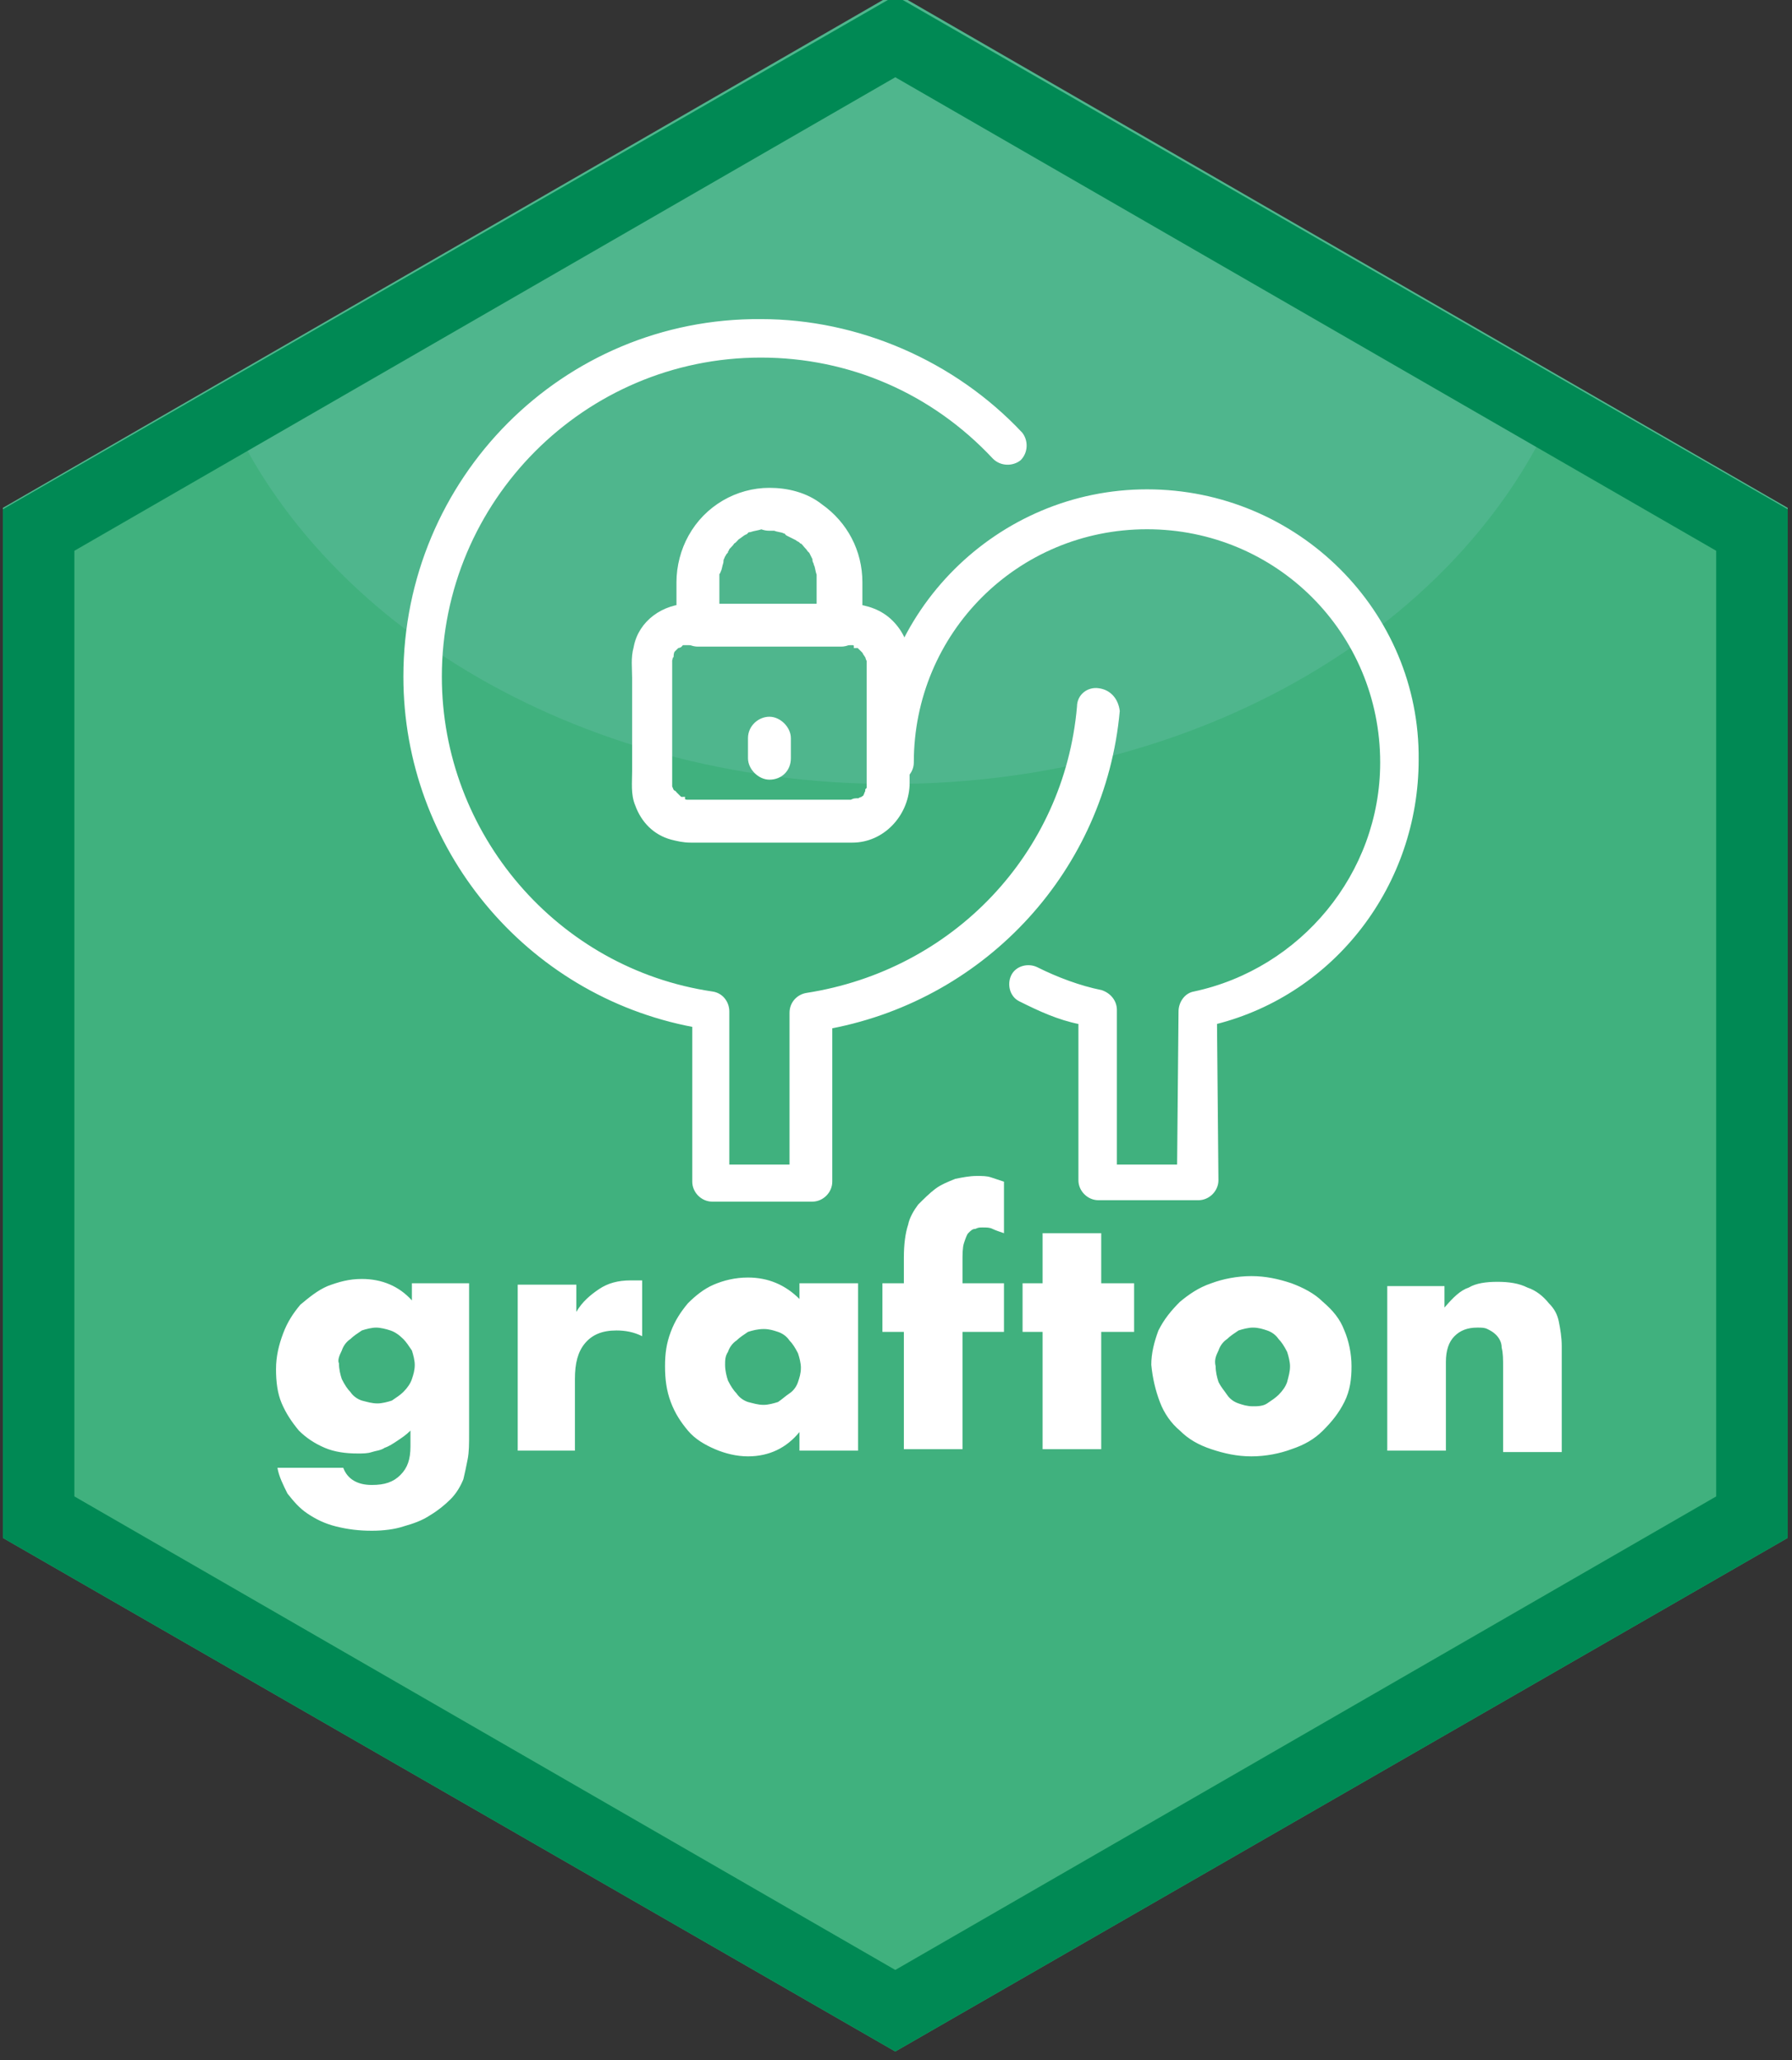 <?xml version="1.0" encoding="utf-8"?>
<!-- Generator: Adobe Illustrator 26.0.1, SVG Export Plug-In . SVG Version: 6.00 Build 0)  -->
<svg version="1.1" id="Laag_1" xmlns="http://www.w3.org/2000/svg" xmlns:xlink="http://www.w3.org/1999/xlink" x="0px" y="0px"
	 viewBox="0 0 125.3 144" style="enable-background:new 0 0 125.3 144;" xml:space="preserve">
<rect x="0" y="0" width="125.3" height="144" fill="#333333" stroke="none"/>
<style type="text/css">
	.st0{fill:#4FB68D;}
	.st1{fill:#40B17E;}
	.st2{fill:#FFFFFF;}
	.st3{fill:none;stroke:#FFFFFF;stroke-width:0.6;stroke-miterlimit:10;}
	.st4{fill:none;stroke:#FFFFFF;stroke-width:0.19;stroke-miterlimit:10;}
	.st5{fill:#008954;}
</style>
<polygon class="st0" points="62.6,-0.5 0.2,35.5 0.2,107.4 62.6,143.3 125,107.4 125,35.5 "/>
<path class="st1" d="M125,107.5V35.6l-15.5-8.9c-6,16.2-24.8,28.1-47.2,28.1c-22.2,0-41-11.7-47.1-27.8l-15,8.6v71.9l62.4,35.9
	L125,107.5z"/>
<g>
	<path class="st2" d="M97,101.4h4.1v-6.2c0-0.8,0.2-1.4,0.6-1.8c0.4-0.4,0.9-0.6,1.6-0.6c0.3,0,0.5,0,0.7,0.1
		c0.2,0.1,0.4,0.2,0.6,0.4c0.2,0.2,0.4,0.5,0.4,0.9c0.1,0.4,0.1,0.8,0.1,1.4v5.9h4.1v-7.4c0-0.6-0.1-1.2-0.2-1.7
		c-0.1-0.5-0.3-0.9-0.7-1.3c-0.4-0.5-0.9-0.9-1.5-1.1c-0.6-0.3-1.3-0.4-2.1-0.4c-0.8,0-1.5,0.1-2,0.4c-0.6,0.2-1.1,0.7-1.7,1.4v-1.5
		H97V101.4z M81.1,98c0.3,0.8,0.8,1.5,1.4,2c0.6,0.6,1.3,1,2.2,1.3c0.9,0.3,1.8,0.5,2.8,0.5c1,0,2-0.2,2.8-0.5
		c0.9-0.3,1.6-0.7,2.2-1.3c0.6-0.6,1.1-1.2,1.5-2c0.4-0.8,0.5-1.6,0.5-2.5c0-0.9-0.2-1.8-0.5-2.5c-0.3-0.8-0.8-1.4-1.5-2
		c-0.6-0.6-1.4-1-2.2-1.3c-0.9-0.3-1.8-0.5-2.8-0.5c-1,0-2,0.2-2.8,0.5c-0.9,0.3-1.6,0.8-2.2,1.3c-0.6,0.6-1.1,1.2-1.5,2
		c-0.3,0.8-0.5,1.6-0.5,2.4C80.6,96.4,80.8,97.2,81.1,98 M85.2,94.4c0.1-0.3,0.3-0.6,0.6-0.8c0.2-0.2,0.5-0.4,0.8-0.6
		c0.3-0.1,0.7-0.2,1-0.2c0.4,0,0.7,0.1,1,0.2s0.6,0.3,0.8,0.6c0.2,0.2,0.4,0.5,0.6,0.9c0.1,0.3,0.2,0.7,0.2,1c0,0.4-0.1,0.7-0.2,1.1
		c-0.1,0.3-0.3,0.6-0.6,0.9c-0.2,0.2-0.5,0.4-0.8,0.6s-0.7,0.2-1,0.2c-0.4,0-0.7-0.1-1-0.2c-0.3-0.1-0.6-0.3-0.8-0.6
		s-0.4-0.5-0.6-0.9c-0.1-0.3-0.2-0.7-0.2-1.1C84.9,95.1,85,94.8,85.2,94.4 M79.3,93.1v-3.4h-2.3v-3.5h-4.1v3.5h-1.4v3.4h1.4v8.2h4.1
		v-8.2H79.3z M70.2,93.1v-3.4h-2.9v-1.5c0-0.5,0-1,0.1-1.3c0.1-0.3,0.2-0.6,0.3-0.7c0.2-0.2,0.3-0.3,0.5-0.3
		c0.2-0.1,0.3-0.1,0.5-0.1c0.3,0,0.5,0,0.7,0.1c0.2,0.1,0.5,0.2,0.8,0.3v-3.6c-0.3-0.1-0.6-0.2-0.9-0.3c-0.3-0.1-0.6-0.1-1-0.1
		c-0.5,0-1,0.1-1.5,0.2c-0.5,0.2-1,0.4-1.4,0.7c-0.4,0.3-0.8,0.7-1.2,1.1c-0.3,0.4-0.6,0.9-0.7,1.4c-0.2,0.6-0.3,1.4-0.3,2.3v1.8
		h-1.5v3.4h1.5v8.2h4.1v-8.2H70.2z M55.9,90.8c-1-1-2.2-1.5-3.6-1.5c-0.9,0-1.7,0.2-2.4,0.5c-0.7,0.3-1.3,0.8-1.8,1.3
		c-0.5,0.6-0.9,1.2-1.2,2s-0.4,1.5-0.4,2.4c0,0.9,0.1,1.7,0.4,2.5c0.3,0.8,0.7,1.4,1.2,2c0.5,0.6,1.2,1,1.9,1.3
		c0.7,0.3,1.5,0.5,2.3,0.5c1.5,0,2.7-0.6,3.6-1.7v1.3H60V89.7h-4.1V90.8z M50.9,94.5c0.1-0.3,0.3-0.6,0.6-0.8
		c0.2-0.2,0.5-0.4,0.8-0.6c0.3-0.1,0.7-0.2,1.1-0.2c0.4,0,0.7,0.1,1,0.2c0.3,0.1,0.6,0.3,0.8,0.6c0.2,0.2,0.4,0.5,0.6,0.9
		c0.1,0.3,0.2,0.7,0.2,1c0,0.4-0.1,0.7-0.2,1c-0.1,0.3-0.3,0.6-0.6,0.8s-0.5,0.4-0.8,0.6c-0.3,0.1-0.7,0.2-1,0.2
		c-0.4,0-0.7-0.1-1.1-0.2c-0.3-0.1-0.6-0.3-0.8-0.6c-0.2-0.2-0.4-0.5-0.6-0.9c-0.1-0.3-0.2-0.7-0.2-1.1
		C50.7,95.1,50.7,94.8,50.9,94.5 M36.1,101.4h4.1v-5c0-1.1,0.2-1.9,0.7-2.5c0.5-0.6,1.2-0.9,2.2-0.9c0.6,0,1.2,0.1,1.8,0.4v-3.9
		c-0.2,0-0.3,0-0.4,0h-0.4c-0.9,0-1.6,0.2-2.2,0.6c-0.6,0.4-1.2,0.9-1.6,1.6v-1.9h-4.1V101.4z M28.8,89.7v1.2
		c-0.9-1-2.1-1.5-3.5-1.5c-0.9,0-1.6,0.2-2.4,0.5c-0.7,0.3-1.3,0.8-1.9,1.3c-0.5,0.6-0.9,1.2-1.2,2c-0.3,0.8-0.5,1.6-0.5,2.5
		c0,0.9,0.1,1.7,0.4,2.4c0.3,0.7,0.7,1.3,1.2,1.9c0.5,0.5,1.1,0.9,1.8,1.2c0.7,0.3,1.5,0.4,2.3,0.4c0.4,0,0.7,0,1-0.1
		c0.3-0.1,0.6-0.1,0.9-0.3c0.3-0.1,0.6-0.3,0.9-0.5c0.3-0.2,0.6-0.4,0.9-0.7v1.1c0,0.9-0.2,1.5-0.7,2c-0.5,0.5-1.1,0.7-2,0.7
		c-1,0-1.7-0.4-2-1.2h-4.6c0.1,0.6,0.4,1.2,0.7,1.8c0.4,0.5,0.8,1,1.4,1.4c0.6,0.4,1.2,0.7,2,0.9c0.8,0.2,1.6,0.3,2.5,0.3
		c0.8,0,1.6-0.1,2.2-0.3c0.7-0.2,1.3-0.4,1.9-0.8c0.5-0.3,1-0.7,1.4-1.1c0.4-0.4,0.7-0.9,0.9-1.4c0.1-0.4,0.2-0.9,0.3-1.4
		c0.1-0.5,0.1-1.1,0.1-1.8V89.7H28.8z M23.9,94.4c0.1-0.3,0.3-0.6,0.6-0.8c0.2-0.2,0.5-0.4,0.8-0.6c0.3-0.1,0.7-0.2,1-0.2
		c0.3,0,0.7,0.1,1,0.2c0.3,0.1,0.6,0.3,0.9,0.6c0.2,0.2,0.4,0.5,0.6,0.8c0.1,0.3,0.2,0.7,0.2,1c0,0.4-0.1,0.7-0.2,1
		c-0.1,0.3-0.3,0.6-0.6,0.9c-0.2,0.2-0.5,0.4-0.8,0.6c-0.3,0.1-0.7,0.2-1,0.2c-0.4,0-0.7-0.1-1.1-0.2c-0.3-0.1-0.6-0.3-0.8-0.6
		c-0.2-0.2-0.4-0.5-0.6-0.9c-0.1-0.3-0.2-0.7-0.2-1.1C23.6,95.1,23.7,94.8,23.9,94.4"/>
	<path class="st2" d="M59.6,56.2h-4.1h-6.3c-0.4,0-0.9,0-1.3,0c-0.1,0-0.2-0.1,0.1,0c0,0-0.1,0-0.1,0c-0.1,0-0.2,0-0.3-0.1
		c-0.1,0-0.1-0.1,0.1,0c0,0-0.1,0-0.1-0.1c-0.1,0-0.2-0.1-0.3-0.2c-0.2-0.1,0.1,0.1,0.1,0.1c0,0-0.1-0.1-0.1-0.1
		c-0.1-0.1-0.1-0.1-0.2-0.2c-0.1-0.1-0.1-0.2,0,0.1c0,0-0.1-0.1-0.1-0.1c-0.1-0.1-0.1-0.2-0.2-0.3c-0.1-0.2,0,0.1,0,0.1
		c0,0,0-0.1,0-0.1c0-0.1-0.1-0.2-0.1-0.3c0-0.1,0-0.2,0,0.1c0,0,0-0.1,0-0.1c0,0,0-0.1,0-0.1v-0.1v-5.6v-2.6v-0.4c0-0.1,0-0.1,0-0.2
		c0-0.1,0.1-0.1,0,0.1c0-0.1,0-0.2,0.1-0.3c0-0.1,0.1-0.4,0-0.2c-0.1,0.2,0,0,0,0c0-0.1,0.1-0.1,0.1-0.2c0,0,0.1-0.1,0.1-0.1
		c0.1-0.1,0.1-0.1-0.1,0.1c0.1-0.1,0.1-0.1,0.2-0.2c0,0,0.3-0.3,0.1-0.1c-0.2,0.1,0.1-0.1,0.2-0.1c0,0,0.1,0,0.1-0.1
		c0.1-0.1,0.1,0-0.1,0c0.1,0,0.2-0.1,0.2-0.1c0,0,0.4-0.1,0.2,0c-0.2,0,0.1,0,0.2,0h0.1h0.6h2.6h6.5h1.6c0.1,0,0.2,0,0.3,0
		c0.2,0-0.2,0-0.1,0c0,0,0.1,0,0.1,0c0.1,0,0.2,0.1,0.3,0.1c0.1,0,0.1,0.1-0.1,0c0,0,0.1,0,0.1,0.1c0.1,0,0.2,0.1,0.3,0.2
		c0.2,0.1-0.2-0.2-0.1-0.1c0,0,0.1,0.1,0.1,0.1c0.1,0.1,0.1,0.1,0.2,0.2c0.1,0.1-0.1-0.1-0.1-0.1c0,0,0.1,0.1,0.1,0.1
		c0.1,0.1,0.1,0.2,0.2,0.3c0.1,0.2-0.1-0.2,0-0.1c0,0.1,0,0.1,0.1,0.2c0,0.1,0,0.2,0.1,0.3c0,0.2,0-0.1,0-0.1c0,0,0,0.1,0,0.1
		c0,0,0,0.1,0,0.1c0,1.6,0,3.3,0,4.9v3v0.8V55c0,0,0,0.1,0,0.1c0,0.2,0-0.1,0-0.1c0,0.1,0,0.2-0.1,0.3c0,0.1,0,0.1,0,0.2
		c0,0.1-0.1,0.1,0-0.1c-0.1,0.1-0.1,0.2-0.1,0.3c0,0,0,0.1-0.1,0.1c-0.1,0.2,0.1-0.1,0.1-0.1c-0.1,0.1-0.1,0.1-0.2,0.2
		c0,0-0.1,0.1-0.1,0.1c-0.1,0.1-0.1,0,0.1-0.1c-0.1,0-0.1,0.1-0.2,0.1c-0.1,0-0.3,0.2-0.1,0.1c0.2-0.1-0.1,0-0.2,0
		C59.8,56.1,59.7,56.1,59.6,56.2c0.3-0.1,0.3,0,0.2,0C59.7,56.2,59.6,56.2,59.6,56.2c-0.6,0-1.2,0.5-1.2,1.2c0,0.6,0.5,1.2,1.2,1.2
		c2,0,3.6-1.7,3.7-3.7c0-0.6,0-1.3,0-1.9v-6.3v-0.5c0-1-0.4-1.9-1.1-2.6c-0.7-0.7-1.6-1-2.6-1.1h-0.4h-5.9c-1.7,0-3.4,0-5.1,0
		c-1.7,0-3.3,1.1-3.6,2.8c-0.2,0.7-0.1,1.4-0.1,2.1v6.5c0,0.8-0.1,1.6,0.2,2.3c0.4,1.1,1.2,1.9,2.3,2.2c0.4,0.1,0.8,0.2,1.3,0.2h5.3
		h5.7h0.3c0.6,0,1.2-0.6,1.2-1.2C60.7,56.7,60.2,56.2,59.6,56.2"/>
	<path class="st3" d="M59.6,56.2h-4.1h-6.3c-0.4,0-0.9,0-1.3,0c-0.1,0-0.2-0.1,0.1,0c0,0-0.1,0-0.1,0c-0.1,0-0.2,0-0.3-0.1
		c-0.1,0-0.1-0.1,0.1,0c0,0-0.1,0-0.1-0.1c-0.1,0-0.2-0.1-0.3-0.2c-0.2-0.1,0.1,0.1,0.1,0.1c0,0-0.1-0.1-0.1-0.1
		c-0.1-0.1-0.1-0.1-0.2-0.2c-0.1-0.1-0.1-0.2,0,0.1c0,0-0.1-0.1-0.1-0.1c-0.1-0.1-0.1-0.2-0.2-0.3c-0.1-0.2,0,0.1,0,0.1
		c0,0,0-0.1,0-0.1c0-0.1-0.1-0.2-0.1-0.3c0-0.1,0-0.2,0,0.1c0,0,0-0.1,0-0.1c0,0,0-0.1,0-0.1v-0.1v-5.6v-2.6v-0.4c0-0.1,0-0.1,0-0.2
		c0-0.1,0.1-0.1,0,0.1c0-0.1,0-0.2,0.1-0.3c0-0.1,0.1-0.4,0-0.2c-0.1,0.2,0,0,0,0c0-0.1,0.1-0.1,0.1-0.2c0,0,0.1-0.1,0.1-0.1
		c0.1-0.1,0.1-0.1-0.1,0.1c0.1-0.1,0.1-0.1,0.2-0.2c0,0,0.3-0.3,0.1-0.1c-0.2,0.1,0.1-0.1,0.2-0.1c0,0,0.1,0,0.1-0.1
		c0.1-0.1,0.1,0-0.1,0c0.1,0,0.2-0.1,0.2-0.1c0,0,0.4-0.1,0.2,0c-0.2,0,0.1,0,0.2,0h0.1h0.6h2.6h6.5h1.6c0.1,0,0.2,0,0.3,0
		c0.2,0-0.2,0-0.1,0c0,0,0.1,0,0.1,0c0.1,0,0.2,0.1,0.3,0.1c0.1,0,0.1,0.1-0.1,0c0,0,0.1,0,0.1,0.1c0.1,0,0.2,0.1,0.3,0.2
		c0.2,0.1-0.2-0.2-0.1-0.1c0,0,0.1,0.1,0.1,0.1c0.1,0.1,0.1,0.1,0.2,0.2c0.1,0.1-0.1-0.1-0.1-0.1c0,0,0.1,0.1,0.1,0.1
		c0.1,0.1,0.1,0.2,0.2,0.3c0.1,0.2-0.1-0.2,0-0.1c0,0.1,0,0.1,0.1,0.2c0,0.1,0,0.2,0.1,0.3c0,0.2,0-0.1,0-0.1c0,0,0,0.1,0,0.1
		c0,0,0,0.1,0,0.1c0,1.6,0,3.3,0,4.9v3v0.8V55c0,0,0,0.1,0,0.1c0,0.2,0-0.1,0-0.1c0,0.1,0,0.2-0.1,0.3c0,0.1,0,0.1,0,0.2
		c0,0.1-0.1,0.1,0-0.1c-0.1,0.1-0.1,0.2-0.1,0.3c0,0,0,0.1-0.1,0.1c-0.1,0.2,0.1-0.1,0.1-0.1c-0.1,0.1-0.1,0.1-0.2,0.2
		c0,0-0.1,0.1-0.1,0.1c-0.1,0.1-0.1,0,0.1-0.1c-0.1,0-0.1,0.1-0.2,0.1c-0.1,0-0.3,0.2-0.1,0.1c0.2-0.1-0.1,0-0.2,0
		C59.8,56.1,59.7,56.1,59.6,56.2c0.3-0.1,0.3,0,0.2,0C59.7,56.2,59.6,56.2,59.6,56.2c-0.6,0-1.2,0.5-1.2,1.2c0,0.6,0.5,1.2,1.2,1.2
		c2,0,3.6-1.7,3.7-3.7c0-0.6,0-1.3,0-1.9v-6.3v-0.5c0-1-0.4-1.9-1.1-2.6c-0.7-0.7-1.6-1-2.6-1.1h-0.4h-5.9c-1.7,0-3.4,0-5.1,0
		c-1.7,0-3.3,1.1-3.6,2.8c-0.2,0.7-0.1,1.4-0.1,2.1v6.5c0,0.8-0.1,1.6,0.2,2.3c0.4,1.1,1.2,1.9,2.3,2.2c0.4,0.1,0.8,0.2,1.3,0.2h5.3
		h5.7h0.3c0.6,0,1.2-0.6,1.2-1.2C60.7,56.7,60.2,56.2,59.6,56.2z"/>
	<path class="st2" d="M53.8,34.4c-2.2,0-4.3,1.2-5.4,3.2c-0.5,0.9-0.8,2-0.8,3.1c0,0.5,0,1,0,1.4v1.6c0,0.7,0.6,1.2,1.2,1.2h3.4h5.4
		h1.2c0.7,0,1.2-0.6,1.2-1.2v-3c0-2.1-1-4-2.7-5.2C56.3,34.7,55,34.4,53.8,34.4c-0.6,0-1.2,0.6-1.2,1.2c0,0.7,0.5,1.2,1.2,1.2
		c0.1,0,0.2,0,0.3,0c0.1,0,0.1,0,0.2,0c0.2,0-0.1,0-0.1,0c0.2,0.1,0.5,0.1,0.7,0.2c0.1,0,0.2,0.1,0.3,0.1c0,0,0.1,0,0.1,0.1
		c0.1,0.1-0.3-0.1-0.1,0c0.2,0.1,0.4,0.2,0.6,0.3c0.1,0.1,0.2,0.1,0.3,0.2c0.1,0,0.1,0.1-0.1-0.1c0,0,0.1,0.1,0.1,0.1
		c0.2,0.1,0.3,0.3,0.5,0.5c0.1,0.1,0.1,0.2,0.2,0.2c0.1,0.1-0.2-0.3-0.1-0.1c0,0,0.1,0.1,0.1,0.1c0.1,0.2,0.2,0.4,0.3,0.6
		c0,0.1,0.2,0.4,0,0.1c0,0.1,0.1,0.2,0.1,0.3c0.1,0.2,0.1,0.5,0.2,0.7c0,0.1,0,0.1,0,0.2c0,0.2,0-0.3,0-0.1c0,0.1,0,0.2,0,0.3
		c0,0.1,0,0.2,0,0.3v1.5v1.5c0.4-0.4,0.8-0.8,1.2-1.2h-3.4H50h-1.2c0.4,0.4,0.8,0.8,1.2,1.2v-2.9c0-0.2,0-0.5,0-0.7
		c0-0.2-0.1,0.3,0,0.1c0,0,0-0.1,0-0.1c0-0.1,0-0.2,0.1-0.3c0.1-0.2,0.1-0.4,0.2-0.7c-0.1,0.4,0,0,0-0.1c0-0.1,0.1-0.2,0.1-0.3
		c0.1-0.1,0.1-0.2,0.2-0.3c0-0.1,0.1-0.1,0.1-0.2c0.1-0.2-0.2,0.2,0,0c0.1-0.2,0.3-0.3,0.4-0.5c0.1-0.1,0.2-0.1,0.2-0.2
		c0,0,0.1-0.1,0.1-0.1c0.1-0.1,0,0-0.1,0.1c0,0,0.1,0,0.1-0.1c0.2-0.1,0.4-0.3,0.6-0.4c0,0,0.1,0,0.1-0.1c0,0,0.1,0,0.1-0.1
		c-0.1,0-0.1,0-0.2,0.1c0.1,0,0.2-0.1,0.4-0.1c0.3-0.1,0.5-0.1,0.8-0.2c0.2,0-0.1,0-0.1,0c0.1,0,0.2,0,0.3,0c0.1,0,0.2,0,0.3,0
		c0.6,0,1.2-0.6,1.2-1.2C55,34.9,54.5,34.4,53.8,34.4"/>
	<path class="st3" d="M53.8,34.4c-2.2,0-4.3,1.2-5.4,3.2c-0.5,0.9-0.8,2-0.8,3.1c0,0.5,0,1,0,1.4v1.6c0,0.7,0.6,1.2,1.2,1.2h3.4h5.4
		h1.2c0.7,0,1.2-0.6,1.2-1.2v-3c0-2.1-1-4-2.7-5.2C56.3,34.7,55,34.4,53.8,34.4c-0.6,0-1.2,0.6-1.2,1.2c0,0.7,0.5,1.2,1.2,1.2
		c0.1,0,0.2,0,0.3,0c0.1,0,0.1,0,0.2,0c0.2,0-0.1,0-0.1,0c0.2,0.1,0.5,0.1,0.7,0.2c0.1,0,0.2,0.1,0.3,0.1c0,0,0.1,0,0.1,0.1
		c0.1,0.1-0.3-0.1-0.1,0c0.2,0.1,0.4,0.2,0.6,0.3c0.1,0.1,0.2,0.1,0.3,0.2c0.1,0,0.1,0.1-0.1-0.1c0,0,0.1,0.1,0.1,0.1
		c0.2,0.1,0.3,0.3,0.5,0.5c0.1,0.1,0.1,0.2,0.2,0.2c0.1,0.1-0.2-0.3-0.1-0.1c0,0,0.1,0.1,0.1,0.1c0.1,0.2,0.2,0.4,0.3,0.6
		c0,0.1,0.2,0.4,0,0.1c0,0.1,0.1,0.2,0.1,0.3c0.1,0.2,0.1,0.5,0.2,0.7c0,0.1,0,0.1,0,0.2c0,0.2,0-0.3,0-0.1c0,0.1,0,0.2,0,0.3
		c0,0.1,0,0.2,0,0.3v1.5v1.5c0.4-0.4,0.8-0.8,1.2-1.2h-3.4H50h-1.2c0.4,0.4,0.8,0.8,1.2,1.2v-2.9c0-0.2,0-0.5,0-0.7
		c0-0.2-0.1,0.3,0,0.1c0,0,0-0.1,0-0.1c0-0.1,0-0.2,0.1-0.3c0.1-0.2,0.1-0.4,0.2-0.7c-0.1,0.4,0,0,0-0.1c0-0.1,0.1-0.2,0.1-0.3
		c0.1-0.1,0.1-0.2,0.2-0.3c0-0.1,0.1-0.1,0.1-0.2c0.1-0.2-0.2,0.2,0,0c0.1-0.2,0.3-0.3,0.4-0.5c0.1-0.1,0.2-0.1,0.2-0.2
		c0,0,0.1-0.1,0.1-0.1c0.1-0.1,0,0-0.1,0.1c0,0,0.1,0,0.1-0.1c0.2-0.1,0.4-0.3,0.6-0.4c0,0,0.1,0,0.1-0.1c0,0,0.1,0,0.1-0.1
		c-0.1,0-0.1,0-0.2,0.1c0.1,0,0.2-0.1,0.4-0.1c0.3-0.1,0.5-0.1,0.8-0.2c0.2,0-0.1,0-0.1,0c0.1,0,0.2,0,0.3,0c0.1,0,0.2,0,0.3,0
		c0.6,0,1.2-0.6,1.2-1.2C55,34.9,54.5,34.4,53.8,34.4z"/>
	<path class="st2" d="M52.6,51.6V53c0,0.6,0.6,1.2,1.2,1.2c0.7,0,1.2-0.5,1.2-1.2v-1.4c0-0.6-0.6-1.2-1.2-1.2
		C53.2,50.4,52.6,50.9,52.6,51.6"/>
	<path class="st3" d="M52.6,51.6V53c0,0.6,0.6,1.2,1.2,1.2c0.7,0,1.2-0.5,1.2-1.2v-1.4c0-0.6-0.6-1.2-1.2-1.2
		C53.2,50.4,52.6,50.9,52.6,51.6z"/>
	<path class="st2" d="M76.8,48.2c-0.7-0.1-1.4,0.4-1.4,1.2c-0.9,10.3-8.7,18.5-19,20.1c-0.6,0.1-1.1,0.6-1.1,1.3v10.7h-4.4V70.7
		c0-0.6-0.4-1.2-1.1-1.3c-10.9-1.6-19-11.1-19-22.1c0-12.3,10-22.4,22.4-22.4c6.2,0,12,2.5,16.3,7.1c0.5,0.5,1.3,0.5,1.8,0.1
		c0.5-0.5,0.5-1.3,0.1-1.8c-4.7-5-11.4-7.9-18.2-7.9c-13.8-0.1-24.9,11.1-24.9,24.9c0,11.9,8.5,22.2,20.2,24.4v10.9
		c0,0.7,0.6,1.3,1.3,1.3h7c0.7,0,1.3-0.6,1.3-1.3V71.8c10.9-2.1,19.1-11.1,20.1-22.1C78.1,48.9,77.6,48.3,76.8,48.2"/>
	<path class="st4" d="M76.8,48.2c-0.7-0.1-1.4,0.4-1.4,1.2c-0.9,10.3-8.7,18.5-19,20.1c-0.6,0.1-1.1,0.6-1.1,1.3v10.7h-4.4V70.7
		c0-0.6-0.4-1.2-1.1-1.3c-10.9-1.6-19-11.1-19-22.1c0-12.3,10-22.4,22.4-22.4c6.2,0,12,2.5,16.3,7.1c0.5,0.5,1.3,0.5,1.8,0.1
		c0.5-0.5,0.5-1.3,0.1-1.8c-4.7-5-11.4-7.9-18.2-7.9c-13.8-0.1-24.9,11.1-24.9,24.9c0,11.9,8.5,22.2,20.2,24.4v10.9
		c0,0.7,0.6,1.3,1.3,1.3h7c0.7,0,1.3-0.6,1.3-1.3V71.8c10.9-2.1,19.1-11.1,20.1-22.1C78.1,48.9,77.6,48.3,76.8,48.2z"/>
	<path class="st2" d="M80.2,34.3c-10.4,0-19,8.5-19,19c0,0.7,0.6,1.3,1.3,1.3c0.7,0,1.3-0.6,1.3-1.3c0-9.1,7.3-16.4,16.4-16.4
		s16.4,7.3,16.4,16.4c0,7.8-5.6,14.5-13.1,16.1c-0.6,0.1-1,0.7-1,1.3l-0.1,10.8h-4.4V70.6c0-0.6-0.4-1.1-1-1.3
		c-1.5-0.3-3.1-0.9-4.5-1.6c-0.6-0.3-1.4-0.1-1.7,0.5c-0.3,0.6-0.1,1.4,0.5,1.7c1.4,0.7,2.7,1.3,4.2,1.6v11c0,0.7,0.6,1.3,1.3,1.3h7
		c0.7,0,1.3-0.6,1.3-1.3L85,71.5c8.3-2.1,14.1-9.7,14.1-18.4C99.2,42.8,90.7,34.3,80.2,34.3"/>
	<path class="st4" d="M80.2,34.3c-10.4,0-19,8.5-19,19c0,0.7,0.6,1.3,1.3,1.3c0.7,0,1.3-0.6,1.3-1.3c0-9.1,7.3-16.4,16.4-16.4
		s16.4,7.3,16.4,16.4c0,7.8-5.6,14.5-13.1,16.1c-0.6,0.1-1,0.7-1,1.3l-0.1,10.8h-4.4V70.6c0-0.6-0.4-1.1-1-1.3
		c-1.5-0.3-3.1-0.9-4.5-1.6c-0.6-0.3-1.4-0.1-1.7,0.5c-0.3,0.6-0.1,1.4,0.5,1.7c1.4,0.7,2.7,1.3,4.2,1.6v11c0,0.7,0.6,1.3,1.3,1.3h7
		c0.7,0,1.3-0.6,1.3-1.3L85,71.5c8.3-2.1,14.1-9.7,14.1-18.4C99.2,42.8,90.7,34.3,80.2,34.3z"/>
</g>
<g>
	<path class="st5" d="M62.6,5.4L120,38.5v66.1l-57.4,33.1L5.2,104.6V38.5L62.6,5.4 M62.6-0.3L0.2,35.6v71.9l62.4,35.9l62.4-35.9
		V35.6L62.6-0.3L62.6-0.3z"/>
</g>
</svg>
